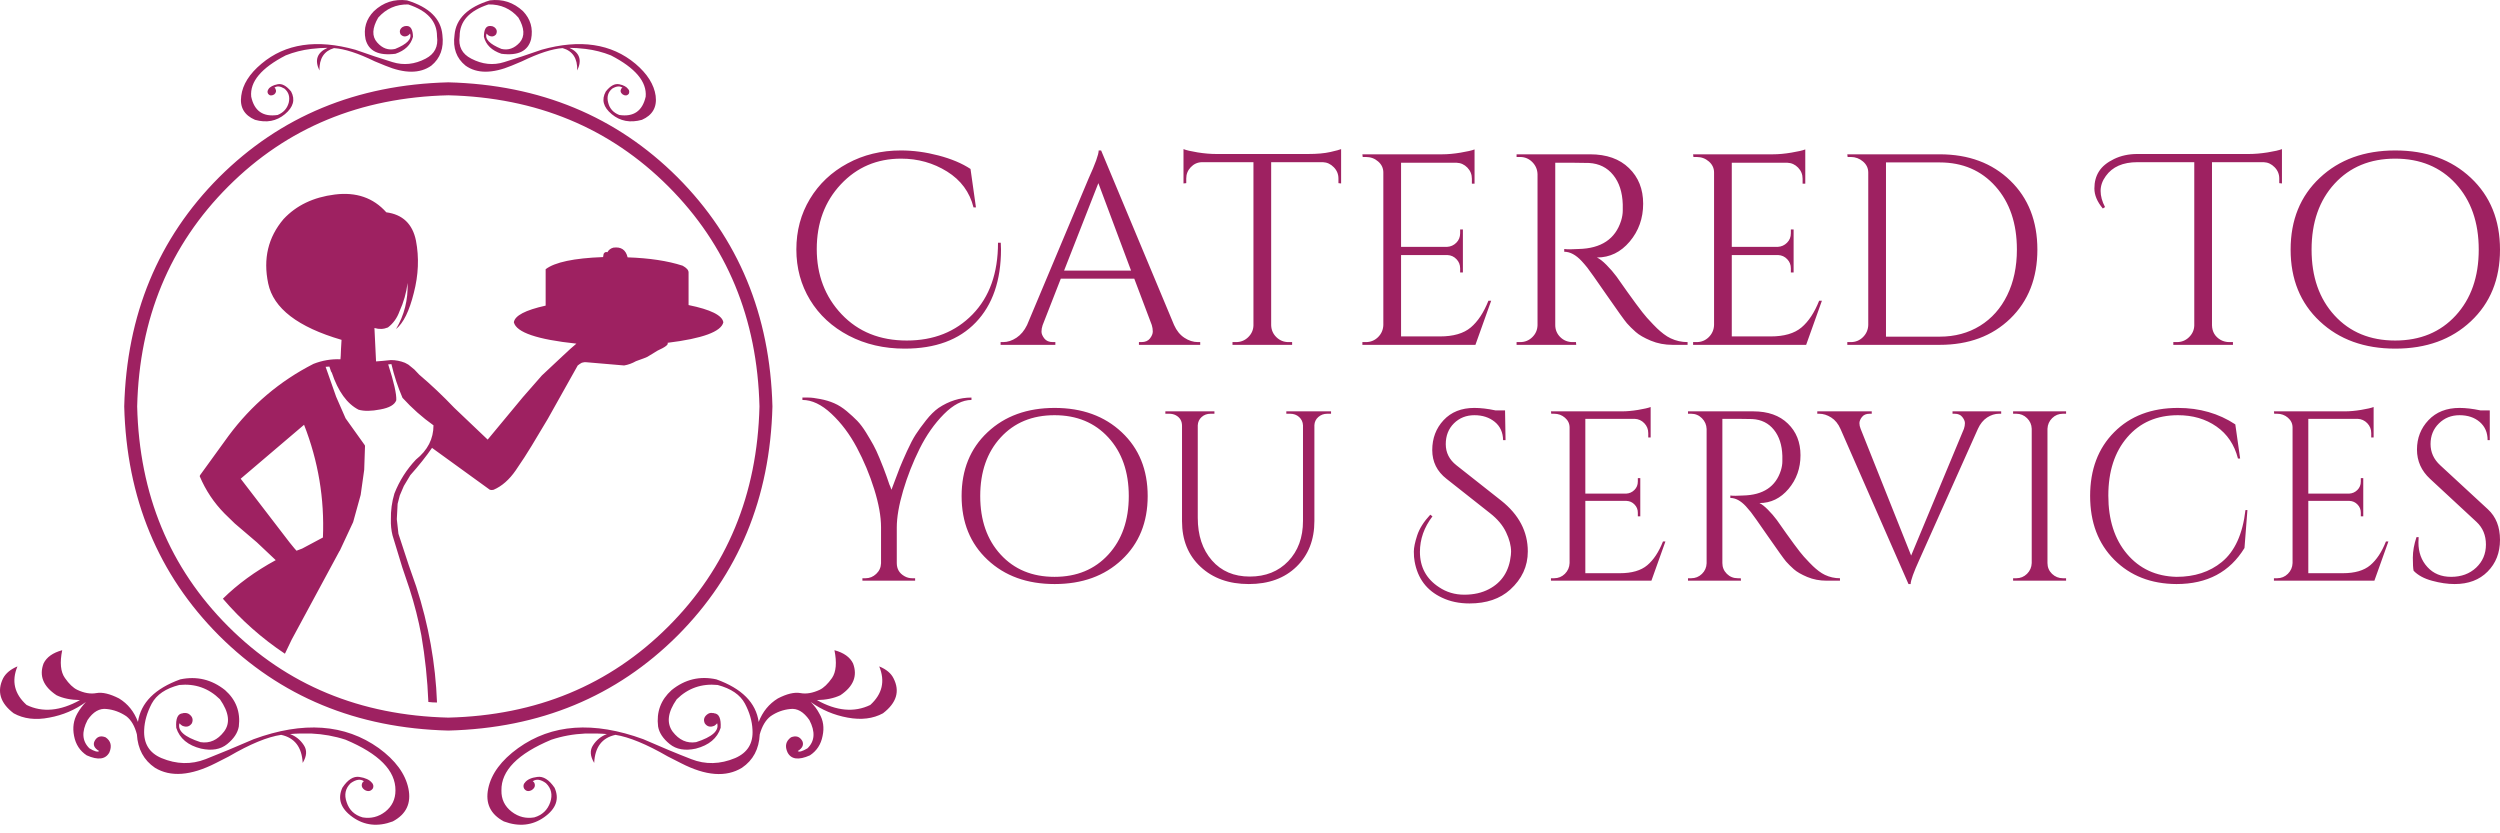 <?xml version="1.0" encoding="UTF-8" standalone="no"?>
<!DOCTYPE svg PUBLIC "-//W3C//DTD SVG 1.1//EN" "http://www.w3.org/Graphics/SVG/1.1/DTD/svg11.dtd">
<svg width="100%" height="100%" viewBox="0 0 285 95" version="1.1" xmlns="http://www.w3.org/2000/svg" xmlns:xlink="http://www.w3.org/1999/xlink" xml:space="preserve" xmlns:serif="http://www.serif.com/" style="fill-rule:evenodd;clip-rule:evenodd;stroke-linejoin:round;stroke-miterlimit:2;">
    <g transform="matrix(1,0,0,1,-128,-25.934)">
        <path id="path14" d="M229.858,103.254C230.616,104.731 230.215,106.06 228.659,107.25C227.532,107.865 226.191,108.031 224.631,107.742C223.073,107.457 221.67,106.861 220.42,105.959C220.831,106.368 221.16,106.81 221.405,107.281C221.856,108.04 221.978,108.891 221.774,109.834C221.589,110.797 221.107,111.533 220.33,112.045C219.037,112.62 218.186,112.505 217.778,111.706C217.449,110.99 217.585,110.418 218.177,109.987C218.752,109.762 219.181,109.903 219.47,110.418C219.652,110.846 219.479,111.226 218.945,111.554C219.091,111.697 219.456,111.594 220.052,111.246C220.893,110.427 220.965,109.351 220.267,108.017C219.612,107.077 218.884,106.657 218.085,106.761C217.266,106.841 216.518,107.117 215.84,107.589C215.288,108.017 214.877,108.705 214.612,109.65C214.529,111.329 213.853,112.6 212.583,113.46C210.778,114.567 208.463,114.391 205.637,112.936L204.128,112.169C201.71,110.775 199.725,109.955 198.165,109.708C196.63,110.038 195.819,111.104 195.738,112.907C195.267,112.126 195.226,111.453 195.615,110.878C196.006,110.283 196.529,109.863 197.184,109.618C196.486,109.556 195.667,109.535 194.723,109.556C193.37,109.618 192.081,109.852 190.851,110.262C187.019,111.861 185.124,113.79 185.164,116.041C185.142,117.045 185.533,117.855 186.332,118.471C187.108,119.065 187.97,119.279 188.914,119.115C189.816,118.85 190.422,118.275 190.727,117.393C191.015,116.533 190.851,115.806 190.236,115.213C189.641,114.78 189.138,114.71 188.73,114.998C188.812,115.038 188.873,115.1 188.914,115.181C189.057,115.509 188.954,115.788 188.606,116.01C188.238,116.196 187.95,116.135 187.746,115.828C187.643,115.622 187.654,115.417 187.777,115.213L187.809,115.213C187.827,115.172 187.838,115.15 187.838,115.15C188.103,114.802 188.577,114.587 189.253,114.503C189.929,114.405 190.584,114.811 191.219,115.734C191.792,117.004 191.403,118.12 190.052,119.083C188.7,120.046 187.162,120.213 185.441,119.577C183.903,118.758 183.31,117.507 183.658,115.828C184.006,114.146 185.142,112.608 187.068,111.217C190.9,108.469 195.655,108.13 201.333,110.202C203.34,111.082 205.163,111.841 206.804,112.476C208.422,113.112 210.093,113.071 211.813,112.353C213.227,111.738 213.882,110.663 213.783,109.124C213.741,108.143 213.453,107.149 212.921,106.145C212.387,105.139 211.352,104.432 209.814,104.022C207.991,103.84 206.433,104.383 205.145,105.654C204.119,107.126 203.966,108.357 204.682,109.342C205.421,110.306 206.312,110.703 207.356,110.539C209.202,109.946 210.001,109.228 209.756,108.388C209.673,108.491 209.57,108.584 209.448,108.664C208.977,108.871 208.607,108.777 208.342,108.388C208.155,107.957 208.279,107.598 208.71,107.313C208.894,107.21 209.069,107.18 209.231,107.221L209.354,107.221C209.354,107.221 209.376,107.23 209.417,107.25C209.97,107.291 210.216,107.845 210.153,108.911C209.765,110.101 208.824,110.887 207.327,111.277C206.097,111.545 205.105,111.372 204.346,110.757C203.587,110.142 203.147,109.472 203.023,108.758C202.817,107.095 203.331,105.712 204.561,104.608C206.076,103.38 207.776,102.969 209.662,103.38C212.571,104.423 214.181,106.042 214.489,108.233C214.94,107.068 215.667,106.175 216.671,105.559C217.694,105.027 218.556,104.821 219.252,104.945C219.908,105.07 220.635,104.945 221.437,104.576C221.906,104.351 222.377,103.9 222.851,103.224C223.32,102.527 223.412,101.472 223.127,100.057C224.194,100.347 224.898,100.847 225.247,101.564C225.781,102.978 225.298,104.188 223.801,105.191C223.064,105.539 222.173,105.726 221.129,105.744C223.363,106.996 225.39,107.18 227.213,106.298C228.587,105.047 228.926,103.581 228.23,101.903C229.027,102.23 229.573,102.679 229.858,103.254ZM171.178,111.217C173.082,112.608 174.211,114.146 174.559,115.828C174.907,117.507 174.312,118.758 172.774,119.577C171.075,120.213 169.549,120.046 168.194,119.083C166.843,118.12 166.455,117.004 167.03,115.734C167.642,114.811 168.289,114.405 168.965,114.503C169.64,114.607 170.112,114.822 170.379,115.15C170.399,115.172 170.419,115.191 170.442,115.213C170.583,115.417 170.604,115.622 170.5,115.828C170.276,116.135 169.98,116.196 169.611,116.01C169.261,115.788 169.158,115.509 169.304,115.181C169.344,115.1 169.407,115.038 169.488,114.998C169.099,114.71 168.596,114.78 167.981,115.213C167.366,115.806 167.213,116.533 167.521,117.393C167.806,118.275 168.412,118.85 169.335,119.115C170.276,119.279 171.138,119.065 171.915,118.471C172.693,117.855 173.082,117.045 173.082,116.041C173.104,113.79 171.209,111.861 167.396,110.262C166.147,109.852 164.845,109.618 163.493,109.556C162.551,109.535 161.74,109.556 161.067,109.618C161.722,109.863 162.243,110.283 162.631,110.878C163.022,111.453 162.979,112.126 162.508,112.907C162.409,111.104 161.588,110.038 160.05,109.708C158.494,109.935 156.505,110.757 154.087,112.169L152.581,112.936C149.752,114.373 147.447,114.546 145.666,113.46C144.395,112.6 143.709,111.329 143.605,109.65C143.36,108.705 142.959,108.017 142.406,107.589C141.71,107.117 140.96,106.841 140.164,106.761C139.342,106.657 138.614,107.077 137.982,108.017C137.283,109.351 137.355,110.427 138.195,111.246C138.767,111.594 139.138,111.697 139.302,111.554C138.749,111.226 138.574,110.846 138.78,110.418C139.048,109.903 139.466,109.762 140.038,109.987C140.635,110.395 140.779,110.97 140.471,111.706C140.038,112.505 139.178,112.62 137.887,112.045C137.108,111.533 136.628,110.797 136.444,109.834C136.26,108.891 136.381,108.04 136.812,107.281C137.077,106.81 137.407,106.368 137.795,105.959C136.567,106.861 135.173,107.457 133.615,107.742C132.059,108.049 130.703,107.885 129.559,107.25C128.023,106.083 127.621,104.749 128.357,103.254C128.665,102.679 129.21,102.23 129.99,101.903C129.291,103.581 129.641,105.047 131.033,106.298C132.836,107.18 134.865,106.996 137.12,105.744C136.055,105.726 135.162,105.539 134.445,105.191C132.928,104.188 132.438,102.978 132.968,101.564C133.317,100.847 134.026,100.347 135.092,100.057C134.803,101.472 134.906,102.527 135.4,103.224C135.869,103.9 136.34,104.351 136.812,104.576C137.591,104.945 138.318,105.07 138.994,104.945C139.672,104.821 140.532,105.027 141.576,105.559C142.582,106.175 143.298,107.068 143.726,108.233C144.056,106.042 145.666,104.423 148.553,103.38C150.439,102.986 152.139,103.398 153.658,104.608C154.906,105.712 155.429,107.095 155.225,108.758C155.1,109.472 154.662,110.142 153.903,110.757C153.144,111.372 152.152,111.545 150.921,111.277C149.427,110.909 148.481,110.119 148.093,108.911C148.012,107.845 148.257,107.291 148.829,107.25C148.852,107.23 148.872,107.221 148.892,107.221L148.984,107.221C149.168,107.198 149.343,107.23 149.508,107.313C149.939,107.598 150.059,107.957 149.875,108.388C149.608,108.777 149.24,108.871 148.771,108.664C148.645,108.584 148.544,108.491 148.463,108.388C148.216,109.228 149.016,109.946 150.859,110.539C151.905,110.703 152.796,110.306 153.535,109.342C154.271,108.379 154.118,107.149 153.075,105.654C151.782,104.383 150.235,103.84 148.432,104.022C146.894,104.415 145.85,105.119 145.295,106.145C144.762,107.169 144.476,108.161 144.436,109.124C144.355,110.685 145.01,111.76 146.402,112.353C148.124,113.071 149.806,113.112 151.443,112.476C153.061,111.841 154.886,111.082 156.916,110.202C162.571,108.13 167.325,108.469 171.178,111.217ZM174.407,25.977C176.926,26.756 178.268,28.069 178.434,29.912C178.616,31.409 178.196,32.577 177.172,33.417C175.881,34.339 174.13,34.339 171.915,33.417L170.718,32.925C168.832,32.003 167.283,31.5 166.075,31.419C164.948,31.746 164.394,32.595 164.416,33.969C163.842,32.781 164.149,31.922 165.339,31.387C164.805,31.387 164.181,31.428 163.462,31.511C162.459,31.632 161.496,31.879 160.573,32.247C157.785,33.684 156.474,35.251 156.637,36.953C156.985,38.589 157.991,39.289 159.652,39.041C160.308,38.776 160.728,38.313 160.912,37.657C161.075,36.984 160.912,36.438 160.42,36.03C159.928,35.742 159.549,35.714 159.282,35.935C159.345,35.958 159.385,35.999 159.403,36.061C159.529,36.306 159.475,36.522 159.251,36.706C158.966,36.869 158.739,36.849 158.575,36.645C158.471,36.481 158.471,36.315 158.575,36.151C158.595,36.131 158.606,36.111 158.606,36.091C158.788,35.823 159.138,35.642 159.652,35.538C160.144,35.435 160.656,35.714 161.188,36.369C161.679,37.292 161.442,38.149 160.481,38.95C159.518,39.75 158.382,39.963 157.071,39.595C155.84,39.063 155.317,38.149 155.501,36.858C155.665,35.57 156.433,34.349 157.807,33.201C160.532,30.904 164.1,30.375 168.502,31.603C170.062,32.157 171.477,32.627 172.747,33.015C174.016,33.408 175.275,33.273 176.526,32.618C177.551,32.083 177.98,31.235 177.819,30.067C177.819,28.363 176.721,27.155 174.528,26.439C173.154,26.419 172.018,26.922 171.115,27.943C170.419,29.133 170.379,30.076 170.994,30.772C171.587,31.45 172.274,31.695 173.053,31.511C174.407,30.958 174.968,30.375 174.746,29.759C174.682,29.841 174.611,29.912 174.528,29.973C174.2,30.159 173.912,30.116 173.668,29.851C173.504,29.522 173.576,29.246 173.884,29.019C174.027,28.938 174.159,28.897 174.283,28.897L174.407,28.897C174.835,28.92 175.062,29.326 175.08,30.128C174.835,31.048 174.171,31.695 173.082,32.065C171.156,32.31 170.02,31.758 169.671,30.404C169.425,29.174 169.742,28.109 170.624,27.207C171.69,26.204 172.95,25.793 174.407,25.977ZM183.842,25.977C185.277,25.793 186.538,26.204 187.623,27.207C188.483,28.109 188.79,29.174 188.545,30.404C188.198,31.758 187.068,32.31 185.164,32.065C184.058,31.695 183.393,31.048 183.166,30.128C183.166,29.326 183.38,28.92 183.813,28.897L183.934,28.897C184.078,28.897 184.21,28.938 184.334,29.019C184.641,29.246 184.713,29.522 184.549,29.851C184.325,30.116 184.035,30.159 183.687,29.973C183.607,29.912 183.535,29.841 183.474,29.759C183.247,30.375 183.813,30.958 185.164,31.511C185.943,31.695 186.639,31.45 187.254,30.772C187.849,30.076 187.796,29.133 187.1,27.943C186.219,26.922 185.084,26.419 183.687,26.439C181.494,27.155 180.4,28.363 180.4,30.067C180.237,31.235 180.677,32.083 181.72,32.618C182.971,33.273 184.222,33.408 185.472,33.015C186.743,32.627 188.166,32.157 189.744,31.603C194.129,30.375 197.696,30.904 200.44,33.201C201.795,34.349 202.563,35.57 202.745,36.858C202.911,38.149 202.388,39.063 201.18,39.595C199.846,39.963 198.699,39.75 197.737,38.95C196.773,38.149 196.546,37.292 197.058,36.369C197.572,35.714 198.084,35.435 198.596,35.538C199.088,35.642 199.427,35.823 199.611,36.091C199.631,36.111 199.642,36.131 199.642,36.151L199.672,36.151C199.754,36.315 199.754,36.481 199.672,36.645C199.49,36.849 199.263,36.869 198.996,36.706C198.749,36.522 198.688,36.306 198.812,36.061C198.852,35.999 198.904,35.958 198.964,35.935C198.679,35.714 198.288,35.742 197.799,36.03C197.306,36.438 197.153,36.984 197.337,37.657C197.5,38.313 197.921,38.776 198.596,39.041C200.235,39.289 201.238,38.589 201.609,36.953C201.753,35.251 200.43,33.684 197.644,32.247C196.722,31.879 195.758,31.632 194.753,31.511C194.037,31.428 193.424,31.387 192.91,31.387C194.079,31.922 194.376,32.781 193.803,33.969C193.844,32.595 193.289,31.746 192.139,31.419C190.952,31.5 189.405,32.003 187.502,32.925L186.332,33.417C184.12,34.339 182.367,34.339 181.074,33.417C180.03,32.577 179.61,31.409 179.817,29.912C179.978,28.069 181.321,26.756 183.842,25.977ZM179.107,109.219C168.657,108.951 159.949,105.346 152.98,98.398C146.032,91.432 142.429,82.721 142.162,72.271C142.429,61.818 146.032,53.11 152.98,46.141C159.949,39.195 168.657,35.588 179.107,35.32C189.558,35.588 198.268,39.195 205.234,46.141C212.183,53.11 215.791,61.818 216.058,72.271C215.791,82.721 212.183,91.432 205.234,98.398C198.268,105.346 189.558,108.951 179.107,109.219ZM179.107,36.797C169.068,37.042 160.705,40.506 154.024,47.187C147.345,53.868 143.881,62.229 143.637,72.271C143.881,82.31 147.345,90.673 154.024,97.354C160.705,104.035 169.068,107.497 179.107,107.742C189.152,107.497 197.51,104.035 204.191,97.354C210.872,90.673 214.336,82.31 214.58,72.271C214.336,62.229 210.872,53.868 204.191,47.187C197.51,40.506 189.152,37.042 179.107,36.797ZM175.45,92.804C176.865,97.167 177.653,101.574 177.819,106.02C177.489,106.02 177.164,106.001 176.833,105.959C176.73,103.398 176.463,100.867 176.034,98.366C175.706,96.604 175.255,94.833 174.682,93.05L173.852,90.59L172.747,86.962C172.601,86.369 172.541,85.763 172.561,85.148C172.541,84.144 172.673,83.161 172.961,82.198C173.533,80.746 174.353,79.452 175.419,78.325C176.753,77.262 177.417,75.959 177.417,74.421C176.146,73.521 174.968,72.475 173.884,71.285C173.349,70.037 172.929,68.757 172.622,67.444L172.593,67.444L172.254,67.475C172.909,69.503 173.216,70.866 173.176,71.564C172.992,72.075 172.386,72.424 171.362,72.61C170.339,72.812 169.508,72.823 168.873,72.639C167.562,71.963 166.547,70.558 165.831,68.428C165.79,68.364 165.759,68.315 165.736,68.275L165.552,67.722L165.121,67.752L166.32,71.164L167.396,73.622L169.549,76.635C169.589,76.678 169.611,76.727 169.611,76.79L169.519,79.493L169.117,82.351L168.258,85.455L166.722,88.747L166.722,88.715L161.248,98.858C160.981,99.392 160.728,99.924 160.481,100.459C157.839,98.696 155.479,96.604 153.409,94.186C155.09,92.527 157.098,91.061 159.435,89.79L157.284,87.761L154.765,85.611L153.596,84.474C152.387,83.244 151.443,81.83 150.769,80.232C150.769,80.191 150.787,80.139 150.827,80.077L154.056,75.62C156.66,72.116 159.886,69.382 163.738,67.415C164.742,67.022 165.767,66.849 166.812,66.892C166.834,66.728 166.854,66.34 166.874,65.724C166.915,65.109 166.935,64.761 166.935,64.676C161.956,63.224 159.167,61.082 158.575,58.253C157.98,55.426 158.566,52.977 160.326,50.907C161.781,49.347 163.729,48.415 166.167,48.11C168.605,47.803 170.563,48.479 172.038,50.137C173.904,50.384 175.031,51.46 175.419,53.365C175.789,55.292 175.706,57.281 175.174,59.328C174.66,61.398 173.986,62.772 173.145,63.448C174.09,61.87 174.528,60.118 174.465,58.192C174.323,59.319 174.016,60.395 173.545,61.421C173.277,62.177 172.837,62.793 172.222,63.264C171.731,63.468 171.219,63.488 170.686,63.325L170.87,67.136L171.609,67.076L172.561,66.982C173.113,66.982 173.647,67.085 174.159,67.289L174.559,67.505L175.235,68.057L175.789,68.643C177.141,69.79 178.474,71.049 179.785,72.424L179.817,72.455L183.595,76.049L187.623,71.193L189.776,68.735L192.139,66.521L193.033,65.693L193.709,65.109C189.241,64.636 186.864,63.828 186.579,62.678C186.68,61.921 187.89,61.286 190.204,60.774L190.204,56.625C191.25,55.824 193.433,55.364 196.751,55.24C196.773,55.119 196.791,54.993 196.814,54.872C196.917,54.686 197.058,54.627 197.245,54.686C197.388,54.421 197.613,54.248 197.921,54.165C198.803,54.044 199.346,54.41 199.548,55.272C202.029,55.355 204.119,55.671 205.818,56.223C206.272,56.471 206.497,56.726 206.497,56.991L206.497,60.711C209.017,61.225 210.34,61.881 210.461,62.678C210.216,63.744 208.095,64.524 204.101,65.015C204.242,65.201 203.863,65.498 202.96,65.906C202.305,66.317 201.917,66.553 201.795,66.616C201.692,66.674 201.261,66.84 200.502,67.107C200.073,67.352 199.622,67.516 199.15,67.597L194.847,67.229C194.703,67.208 194.571,67.22 194.445,67.26L194.324,67.289L194.111,67.415L193.861,67.597L190.449,73.685L188.606,76.759C188.116,77.578 187.511,78.509 186.792,79.556C186.056,80.62 185.214,81.36 184.273,81.767C184.13,81.81 183.986,81.81 183.842,81.767L177.264,77.003L177.264,76.972C176.589,77.958 175.758,79.001 174.772,80.108L174.036,81.338L173.576,82.413L173.329,83.368L173.237,85.119L173.421,86.78L174.005,88.563L174.59,90.343L175.45,92.804ZM164.813,87.209C165,82.784 164.282,78.501 162.663,74.359L155.439,80.508L161.004,87.761L161.556,88.439L161.803,88.715C162.03,88.635 162.243,88.551 162.45,88.47L164.813,87.209ZM242.114,54.355C242.114,57.911 241.156,60.69 239.241,62.688C237.33,64.682 234.627,65.678 231.131,65.678C228.772,65.678 226.646,65.185 224.755,64.197C222.863,63.205 221.393,61.848 220.347,60.129C219.305,58.412 218.784,56.492 218.784,54.373C218.784,52.249 219.298,50.329 220.328,48.617C221.363,46.899 222.791,45.55 224.612,44.567C226.43,43.579 228.46,43.085 230.7,43.085C232.106,43.085 233.538,43.278 234.993,43.66C236.452,44.044 237.669,44.555 238.639,45.195L239.258,49.578L238.98,49.578C238.549,47.835 237.545,46.475 235.972,45.491C234.396,44.51 232.649,44.019 230.727,44.019C227.973,44.019 225.681,44.998 223.848,46.955C222.021,48.909 221.11,51.364 221.11,54.328C221.11,57.287 222.055,59.765 223.947,61.763C225.838,63.757 228.314,64.754 231.374,64.754C234.438,64.754 236.937,63.761 238.872,61.772C240.805,59.785 241.773,57.064 241.773,53.609L242.087,53.609C242.105,53.856 242.114,54.104 242.114,54.355ZM264.573,64.933L264.824,64.933L264.824,65.247L257.838,65.247L257.838,64.933L258.116,64.933C258.552,64.933 258.879,64.796 259.095,64.52C259.31,64.239 259.418,63.977 259.418,63.73C259.418,63.478 259.378,63.231 259.302,62.985L257.308,57.704L248.93,57.704L246.856,63.012C246.77,63.263 246.73,63.51 246.73,63.748C246.73,63.981 246.837,64.239 247.053,64.52C247.268,64.796 247.594,64.933 248.031,64.933L248.31,64.933L248.31,65.247L242.069,65.247L242.069,64.933L242.356,64.933C242.87,64.933 243.376,64.769 243.874,64.439C244.37,64.112 244.774,63.627 245.086,62.985L252.1,46.282C252.865,44.607 253.249,43.541 253.249,43.085L253.527,43.085L261.843,62.985C262.13,63.627 262.521,64.112 263.019,64.439C263.515,64.769 264.034,64.933 264.573,64.933ZM249.307,56.779L256.94,56.779L253.213,46.812L249.307,56.779ZM280.582,46.282C280.582,45.786 280.405,45.357 280.052,44.998C279.697,44.634 279.284,44.441 278.813,44.423L272.913,44.423L272.913,63.012C272.931,63.55 273.13,64.006 273.514,64.377C273.896,64.749 274.359,64.933 274.898,64.933L275.302,64.933L275.302,65.247L268.504,65.247L268.504,64.933L268.908,64.933C269.447,64.933 269.907,64.749 270.291,64.377C270.672,64.006 270.875,63.564 270.893,63.047L270.893,44.423L265.002,44.423C264.503,44.441 264.086,44.634 263.744,44.998C263.403,45.357 263.233,45.786 263.233,46.282L263.233,46.812L262.918,46.848L262.918,42.932C263.228,43.058 263.767,43.184 264.534,43.309C265.3,43.43 266.003,43.489 266.645,43.489L277.133,43.489C278.144,43.489 278.986,43.415 279.657,43.264C280.333,43.11 280.743,42.999 280.887,42.932L280.887,46.848L280.582,46.812L280.582,46.282ZM283.716,64.933C284.255,64.933 284.715,64.744 285.099,64.367C285.481,63.986 285.682,63.523 285.7,62.985L285.7,45.599C285.7,45.103 285.503,44.683 285.108,44.342C284.717,44.001 284.255,43.83 283.716,43.83L283.348,43.83L283.312,43.525L292.408,43.525C293.048,43.525 293.746,43.462 294.501,43.336C295.255,43.211 295.787,43.09 296.099,42.968L296.099,46.874L295.794,46.874L295.794,46.318C295.794,45.821 295.623,45.397 295.282,45.043C294.941,44.69 294.53,44.504 294.052,44.486L287.721,44.486L287.721,54.077L292.965,54.077C293.378,54.054 293.728,53.897 294.016,53.609C294.308,53.322 294.456,52.96 294.456,52.523L294.456,52.092L294.77,52.092L294.77,56.995L294.456,56.995L294.456,56.528C294.456,56.115 294.315,55.764 294.034,55.477C293.758,55.185 293.414,55.028 293.001,55.01L287.721,55.01L287.721,64.286L292.157,64.286C293.688,64.286 294.86,63.946 295.668,63.263C296.476,62.581 297.145,61.566 297.68,60.219L297.994,60.219L296.198,65.247L283.312,65.247L283.312,64.933L283.716,64.933ZM307.284,44.486L305.299,44.486L305.299,62.985C305.299,63.523 305.49,63.986 305.874,64.367C306.255,64.744 306.727,64.933 307.284,64.933L307.661,64.933L307.688,65.247L300.89,65.247L300.89,64.933L301.294,64.933C301.833,64.933 302.293,64.749 302.677,64.377C303.059,64.006 303.261,63.55 303.278,63.012L303.278,45.788C303.261,45.249 303.059,44.789 302.677,44.405C302.293,44.024 301.833,43.83 301.294,43.83L300.89,43.83L300.89,43.525L309.268,43.525C311.154,43.525 312.631,44.05 313.704,45.097C314.782,46.138 315.32,47.492 315.32,49.155C315.32,50.821 314.809,52.26 313.785,53.475C312.761,54.685 311.515,55.289 310.05,55.289C310.36,55.432 310.725,55.717 311.145,56.142C311.569,56.569 311.949,57.008 312.285,57.462C314.064,60.008 315.222,61.575 315.761,62.167C316.3,62.755 316.681,63.155 316.91,63.371C317.137,63.586 317.386,63.8 317.656,64.008C317.925,64.212 318.19,64.377 318.455,64.502C319.058,64.789 319.703,64.933 320.385,64.933L320.385,65.247L318.679,65.247C317.786,65.247 316.957,65.09 316.192,64.771C315.424,64.448 314.849,64.116 314.468,63.775C314.084,63.434 313.751,63.106 313.471,62.787C313.195,62.464 312.424,61.393 311.163,59.572C309.899,57.747 309.163,56.705 308.954,56.447C308.75,56.191 308.534,55.94 308.307,55.693C307.647,54.988 306.987,54.633 306.323,54.633L306.323,54.319C306.489,54.344 306.709,54.355 306.978,54.355C307.248,54.355 307.576,54.344 307.966,54.319C310.534,54.26 312.146,53.185 312.806,51.095C312.932,50.682 312.995,50.296 312.995,49.937L312.995,49.236C312.952,47.849 312.591,46.73 311.908,45.887C311.226,45.038 310.305,44.58 309.151,44.513C308.653,44.495 308.031,44.486 307.284,44.486ZM321.418,64.933C321.957,64.933 322.417,64.744 322.801,64.367C323.183,63.986 323.385,63.523 323.403,62.985L323.403,45.599C323.403,45.103 323.205,44.683 322.81,44.342C322.419,44.001 321.957,43.83 321.418,43.83L321.05,43.83L321.014,43.525L330.111,43.525C330.75,43.525 331.449,43.462 332.203,43.336C332.957,43.211 333.49,43.09 333.802,42.968L333.802,46.874L333.496,46.874L333.496,46.318C333.496,45.821 333.326,45.397 332.984,45.043C332.643,44.69 332.232,44.504 331.754,44.486L325.423,44.486L325.423,54.077L330.668,54.077C331.08,54.054 331.431,53.897 331.718,53.609C332.01,53.322 332.158,52.96 332.158,52.523L332.158,52.092L332.472,52.092L332.472,56.995L332.158,56.995L332.158,56.528C332.158,56.115 332.017,55.764 331.736,55.477C331.46,55.185 331.117,55.028 330.703,55.01L325.423,55.01L325.423,64.286L329.859,64.286C331.39,64.286 332.562,63.946 333.371,63.263C334.179,62.581 334.848,61.566 335.382,60.219L335.697,60.219L333.901,65.247L321.014,65.247L321.014,64.933L321.418,64.933ZM349.117,43.525C352.426,43.525 355.111,44.526 357.172,46.524C359.231,48.518 360.261,51.14 360.261,54.391C360.261,57.637 359.231,60.259 357.172,62.257C355.111,64.251 352.426,65.247 349.117,65.247L338.593,65.247L338.593,64.933L338.997,64.933C339.535,64.933 339.995,64.744 340.379,64.367C340.761,63.986 340.963,63.523 340.981,62.985L340.981,45.599C340.981,45.103 340.779,44.683 340.379,44.342C339.978,44.001 339.517,43.83 338.997,43.83L338.628,43.83L338.593,43.525L349.117,43.525ZM343.002,44.45L343.002,64.313L349.117,64.313C350.852,64.313 352.388,63.901 353.724,63.074C355.057,62.248 356.09,61.088 356.821,59.59C357.558,58.088 357.926,56.353 357.926,54.382C357.926,51.407 357.113,49.009 355.493,47.189C353.87,45.364 351.743,44.45 349.117,44.45L343.002,44.45ZM367.721,49.703C367.081,48.937 366.76,48.176 366.76,47.422C366.76,46.663 366.938,46.01 367.29,45.464C367.638,44.914 368.206,44.448 368.996,44.064C369.78,43.682 370.669,43.489 371.663,43.489L384.388,43.489C385.028,43.489 385.735,43.43 386.507,43.309C387.284,43.184 387.83,43.058 388.142,42.932L388.142,46.848L387.836,46.812L387.836,46.282C387.836,45.786 387.659,45.357 387.306,44.998C386.952,44.634 386.538,44.441 386.067,44.423L380.167,44.423L380.167,63.012C380.185,63.761 380.518,64.32 381.164,64.69C381.469,64.852 381.797,64.933 382.152,64.933L382.556,64.933L382.556,65.247L375.758,65.247L375.758,64.933L376.162,64.933C376.701,64.933 377.161,64.749 377.545,64.377C377.927,64.006 378.129,63.564 378.147,63.047L378.147,44.423L371.663,44.423C370.011,44.423 368.812,44.951 368.062,46.003C367.667,46.542 367.47,47.108 367.47,47.701C367.47,48.289 367.638,48.902 367.973,49.541L367.721,49.703ZM392.454,46.21C394.668,44.126 397.539,43.085 401.066,43.085C404.591,43.085 407.462,44.126 409.678,46.21C411.891,48.289 413,51.014 413,54.391C413,57.763 411.891,60.486 409.678,62.562C407.462,64.642 404.591,65.678 401.066,65.678C397.539,65.678 394.668,64.642 392.454,62.562C390.238,60.486 389.131,57.763 389.131,54.391C389.131,51.014 390.238,48.289 392.454,46.21ZM394.142,61.898C395.889,63.802 398.192,64.754 401.048,64.754C403.903,64.754 406.205,63.802 407.953,61.898C409.7,59.994 410.576,57.493 410.576,54.391C410.576,51.283 409.7,48.778 407.953,46.874C406.205,44.971 403.903,44.019 401.048,44.019C398.192,44.019 395.889,44.971 394.142,46.874C392.394,48.778 391.52,51.283 391.52,54.391C391.52,57.493 392.394,59.994 394.142,61.898ZM219.475,71.256L220.162,71.256C220.493,71.256 220.94,71.312 221.51,71.424C222.085,71.531 222.614,71.691 223.099,71.903C223.588,72.116 224.066,72.419 224.535,72.812C225.002,73.208 225.401,73.574 225.732,73.913C226.062,74.255 226.397,74.702 226.738,75.254C227.077,75.809 227.354,76.28 227.568,76.667C227.779,77.05 228.015,77.553 228.27,78.175C228.599,78.969 228.865,79.656 229.068,80.234C229.27,80.815 229.379,81.132 229.395,81.184C229.415,81.238 229.445,81.302 229.483,81.376C229.541,81.525 229.589,81.655 229.627,81.766C229.679,81.635 229.806,81.294 230.01,80.745C230.212,80.192 230.401,79.696 230.576,79.252C230.752,78.812 231.023,78.187 231.39,77.377C231.758,76.569 232.093,75.931 232.396,75.462C232.699,74.995 233.09,74.456 233.569,73.85C234.048,73.243 234.523,72.772 234.998,72.437C236.179,71.651 237.428,71.256 238.748,71.256L238.748,71.528C237.721,71.528 236.67,72.07 235.596,73.155C234.521,74.241 233.601,75.553 232.835,77.09C232.073,78.622 231.448,80.214 230.959,81.862C230.475,83.506 230.233,84.909 230.233,86.068L230.233,90.122C230.233,90.783 230.516,91.277 231.087,91.607C231.363,91.772 231.666,91.854 231.997,91.854L232.324,91.854L232.324,92.133L226.315,92.133L226.315,91.854L226.674,91.854C227.131,91.854 227.536,91.69 227.887,91.359C228.238,91.03 228.422,90.625 228.438,90.146L228.438,86.036C228.438,84.807 228.178,83.366 227.663,81.711C227.147,80.057 226.485,78.47 225.677,76.954C224.866,75.434 223.901,74.149 222.78,73.1C221.662,72.052 220.561,71.528 219.475,71.528L219.475,71.256ZM240.576,75.214C242.543,73.363 245.095,72.437 248.229,72.437C251.362,72.437 253.914,73.363 255.883,75.214C257.85,77.062 258.836,79.484 258.836,82.485C258.836,85.482 257.85,87.901 255.883,89.747C253.914,91.595 251.362,92.516 248.229,92.516C245.095,92.516 242.543,91.595 240.576,89.747C238.607,87.901 237.623,85.482 237.623,82.485C237.623,79.484 238.607,77.062 240.576,75.214ZM242.076,89.156C243.629,90.849 245.676,91.694 248.214,91.694C250.751,91.694 252.796,90.849 254.35,89.156C255.902,87.465 256.681,85.242 256.681,82.485C256.681,79.723 255.902,77.497 254.35,75.805C252.796,74.113 250.751,73.267 248.214,73.267C245.676,73.267 243.629,74.113 242.076,75.805C240.522,77.497 239.746,79.723 239.746,82.485C239.746,85.242 240.522,87.465 242.076,89.156ZM279.74,73.1L279.302,73.1C278.913,73.1 278.575,73.225 278.288,73.475C278.005,73.726 277.857,74.033 277.841,74.4L277.841,85.318C277.841,87.472 277.159,89.212 275.798,90.537C274.436,91.858 272.624,92.516 270.364,92.516C268.101,92.516 266.265,91.86 264.857,90.545C263.452,89.233 262.75,87.501 262.75,85.35L262.75,74.48C262.75,73.928 262.511,73.523 262.032,73.267C261.812,73.155 261.565,73.1 261.289,73.1L260.851,73.1L260.851,72.828L266.445,72.828L266.445,73.1L266.006,73.1C265.601,73.1 265.26,73.225 264.985,73.475C264.707,73.726 264.562,74.041 264.545,74.424L264.545,84.959C264.545,86.966 265.082,88.586 266.158,89.819C267.231,91.048 268.671,91.662 270.475,91.662C272.279,91.662 273.739,91.08 274.857,89.915C275.978,88.745 276.541,87.213 276.541,85.318L276.541,74.424C276.524,74.041 276.377,73.726 276.101,73.475C275.824,73.225 275.483,73.1 275.08,73.1L274.641,73.1L274.641,72.828L279.74,72.828L279.74,73.1ZM291.3,84.799C290.347,86.05 289.872,87.401 289.872,88.853C289.872,90.583 290.598,91.924 292.051,92.875C292.896,93.444 293.856,93.729 294.931,93.729C296.005,93.729 296.939,93.518 297.733,93.099C299.217,92.327 300.051,91.032 300.239,89.212C300.254,89.081 300.263,88.949 300.263,88.821C300.263,88.141 300.073,87.407 299.696,86.618C299.323,85.827 298.714,85.101 297.868,84.44L292.905,80.522C291.819,79.676 291.276,78.582 291.276,77.242C291.276,75.897 291.707,74.76 292.569,73.834C293.435,72.904 294.604,72.437 296.073,72.437C296.807,72.437 297.607,72.531 298.475,72.717L299.576,72.717L299.632,76.108L299.353,76.108C299.337,75.227 299.019,74.532 298.403,74.025C297.784,73.521 297.011,73.267 296.081,73.267C295.155,73.267 294.377,73.576 293.75,74.193C293.128,74.811 292.817,75.604 292.817,76.571C292.817,77.535 293.22,78.335 294.03,78.973L299.137,83.003C301.158,84.606 302.17,86.537 302.17,88.797C302.17,90.489 301.5,91.942 300.159,93.155C298.997,94.202 297.453,94.727 295.522,94.727C294.345,94.727 293.297,94.506 292.378,94.064C290.648,93.255 289.611,91.878 289.266,89.931C289.206,89.633 289.178,89.26 289.178,88.813C289.178,88.362 289.305,87.744 289.561,86.962C289.82,86.18 290.319,85.396 291.053,84.608L291.3,84.799ZM305.168,91.854C305.647,91.854 306.057,91.686 306.398,91.351C306.737,91.012 306.916,90.601 306.933,90.122L306.933,74.672C306.933,74.231 306.757,73.858 306.405,73.554C306.059,73.251 305.647,73.1 305.168,73.1L304.842,73.1L304.809,72.828L312.894,72.828C313.463,72.828 314.083,72.772 314.753,72.661C315.424,72.549 315.896,72.441 316.174,72.334L316.174,75.805L315.902,75.805L315.902,75.31C315.902,74.869 315.751,74.492 315.447,74.177C315.144,73.864 314.779,73.698 314.354,73.682L308.728,73.682L308.728,82.206L313.388,82.206C313.756,82.186 314.067,82.046 314.322,81.79C314.582,81.535 314.713,81.214 314.713,80.825L314.713,80.442L314.993,80.442L314.993,84.799L314.713,84.799L314.713,84.384C314.713,84.017 314.588,83.706 314.338,83.45C314.093,83.191 313.787,83.051 313.421,83.036L308.728,83.036L308.728,91.279L312.67,91.279C314.031,91.279 315.072,90.976 315.791,90.369C316.509,89.763 317.104,88.861 317.578,87.664L317.858,87.664L316.261,92.133L304.809,92.133L304.809,91.854L305.168,91.854ZM326.113,73.682L324.35,73.682L324.35,90.122C324.35,90.601 324.519,91.012 324.861,91.351C325.2,91.686 325.619,91.854 326.113,91.854L326.448,91.854L326.472,92.133L320.431,92.133L320.431,91.854L320.79,91.854C321.269,91.854 321.679,91.69 322.02,91.359C322.359,91.03 322.538,90.625 322.554,90.146L322.554,74.839C322.538,74.36 322.359,73.952 322.02,73.611C321.679,73.271 321.269,73.1 320.79,73.1L320.431,73.1L320.431,72.828L327.877,72.828C329.553,72.828 330.866,73.295 331.82,74.225C332.777,75.15 333.256,76.354 333.256,77.832C333.256,79.313 332.801,80.592 331.892,81.671C330.982,82.746 329.875,83.283 328.572,83.283C328.847,83.41 329.172,83.664 329.545,84.041C329.922,84.42 330.259,84.811 330.559,85.214C332.139,87.477 333.168,88.869 333.647,89.396C334.126,89.918 334.465,90.274 334.669,90.465C334.87,90.657 335.091,90.847 335.331,91.032C335.571,91.213 335.806,91.359 336.041,91.471C336.578,91.726 337.151,91.854 337.757,91.854L337.757,92.133L336.241,92.133C335.447,92.133 334.71,91.994 334.03,91.71C333.348,91.423 332.837,91.127 332.498,90.825C332.157,90.521 331.861,90.23 331.612,89.947C331.367,89.66 330.683,88.707 329.561,87.089C328.438,85.467 327.784,84.542 327.598,84.312C327.416,84.085 327.225,83.861 327.024,83.642C326.437,83.016 325.85,82.7 325.259,82.7L325.259,82.421C325.407,82.443 325.603,82.453 325.842,82.453C326.082,82.453 326.373,82.443 326.72,82.421C329.002,82.369 330.435,81.413 331.022,79.556C331.133,79.189 331.189,78.846 331.189,78.527L331.189,77.904C331.152,76.671 330.83,75.677 330.223,74.927C329.617,74.173 328.799,73.766 327.773,73.706C327.331,73.69 326.778,73.682 326.113,73.682ZM350.588,72.828L356.135,72.828L356.135,73.1L355.887,73.1C355.424,73.1 354.971,73.243 354.53,73.53C354.094,73.818 353.744,74.247 353.485,74.815L346.837,89.675C346.155,91.166 345.815,92.113 345.815,92.516L345.568,92.516L337.819,74.839C337.564,74.255 337.209,73.818 336.758,73.53C336.305,73.243 335.85,73.1 335.393,73.1L335.17,73.1L335.17,72.828L341.378,72.828L341.378,73.1L341.131,73.1C340.742,73.1 340.452,73.225 340.261,73.475C340.069,73.726 339.974,73.957 339.974,74.169C339.974,74.377 340.018,74.592 340.11,74.815L345.871,89.268L351.889,74.815C351.963,74.592 352.001,74.377 352.001,74.169C352.001,73.957 351.901,73.726 351.705,73.475C351.514,73.225 351.222,73.1 350.836,73.1L350.588,73.1L350.588,72.828ZM357.852,91.854C358.331,91.854 358.74,91.686 359.081,91.351C359.42,91.012 359.6,90.601 359.616,90.122L359.616,74.815C359.6,74.337 359.42,73.933 359.081,73.602C358.74,73.267 358.331,73.1 357.852,73.1L357.493,73.1L357.493,72.828L363.534,72.828L363.534,73.1L363.175,73.1C362.696,73.1 362.286,73.267 361.946,73.602C361.611,73.933 361.432,74.337 361.412,74.815L361.412,90.122C361.412,90.601 361.583,91.012 361.93,91.351C362.282,91.686 362.696,91.854 363.175,91.854L363.534,91.854L363.534,92.133L357.493,92.133L357.493,91.854L357.852,91.854ZM376.121,92.516C373.217,92.5 370.848,91.575 369.019,89.739C367.187,87.899 366.274,85.475 366.274,82.469C366.274,79.464 367.187,77.04 369.019,75.198C370.848,73.359 373.272,72.437 376.289,72.437C378.751,72.437 380.93,73.064 382.825,74.313L383.376,78.207L383.128,78.207C382.723,76.627 381.904,75.41 380.671,74.552C379.441,73.696 377.981,73.267 376.289,73.267C373.879,73.267 371.952,74.105 370.511,75.781C369.069,77.453 368.349,79.668 368.349,82.429C368.349,85.186 369.059,87.405 370.48,89.084C371.904,90.766 373.785,91.637 376.121,91.694C378.181,91.694 379.898,91.134 381.277,90.01C382.765,88.797 383.667,86.822 383.982,84.081L384.206,84.081L383.871,88.406C382.199,91.148 379.617,92.516 376.121,92.516ZM387.588,91.854C388.066,91.854 388.476,91.686 388.817,91.351C389.156,91.012 389.336,90.601 389.352,90.122L389.352,74.672C389.352,74.231 389.176,73.858 388.825,73.554C388.478,73.251 388.066,73.1 387.588,73.1L387.261,73.1L387.228,72.828L395.313,72.828C395.882,72.828 396.502,72.772 397.172,72.661C397.843,72.549 398.316,72.441 398.593,72.334L398.593,75.805L398.321,75.805L398.321,75.31C398.321,74.869 398.17,74.492 397.867,74.177C397.563,73.864 397.198,73.698 396.773,73.682L391.147,73.682L391.147,82.206L395.807,82.206C396.175,82.186 396.486,82.046 396.742,81.79C397.001,81.535 397.132,81.214 397.132,80.825L397.132,80.442L397.412,80.442L397.412,84.799L397.132,84.799L397.132,84.384C397.132,84.017 397.007,83.706 396.757,83.45C396.512,83.191 396.207,83.051 395.84,83.036L391.147,83.036L391.147,91.279L395.089,91.279C396.45,91.279 397.491,90.976 398.21,90.369C398.928,89.763 399.523,88.861 399.997,87.664L400.277,87.664L398.68,92.133L387.228,92.133L387.228,91.854L387.588,91.854ZM403.152,91C403.092,90.744 403.064,90.25 403.064,89.515C403.064,88.777 403.202,87.995 403.479,87.169L403.726,87.169C403.71,87.373 403.702,87.574 403.702,87.776C403.702,88.899 404.041,89.833 404.724,90.577C405.404,91.323 406.304,91.694 407.422,91.694C408.58,91.694 409.532,91.347 410.278,90.649C411.022,89.947 411.396,89.069 411.396,88.015C411.396,86.958 411.037,86.096 410.319,85.429L405.027,80.522C404.032,79.602 403.535,78.49 403.535,77.186C403.535,75.877 403.97,74.76 404.844,73.834C405.722,72.904 406.903,72.437 408.387,72.437C409.089,72.437 409.881,72.531 410.765,72.717L411.834,72.717L411.834,76.108L411.587,76.108C411.587,75.247 411.288,74.558 410.693,74.041C410.097,73.527 409.329,73.267 408.387,73.267C407.449,73.267 406.665,73.582 406.033,74.209C405.398,74.831 405.083,75.614 405.083,76.555C405.083,77.493 405.45,78.299 406.184,78.973L411.619,83.993C412.539,84.839 413,86 413,87.472C413,88.941 412.529,90.15 411.587,91.096C410.65,92.043 409.401,92.516 407.836,92.516C407.026,92.516 406.169,92.391 405.258,92.141C404.349,91.898 403.647,91.517 403.152,91Z" style="fill:rgb(158,33,97);"/>
    </g>
</svg>
